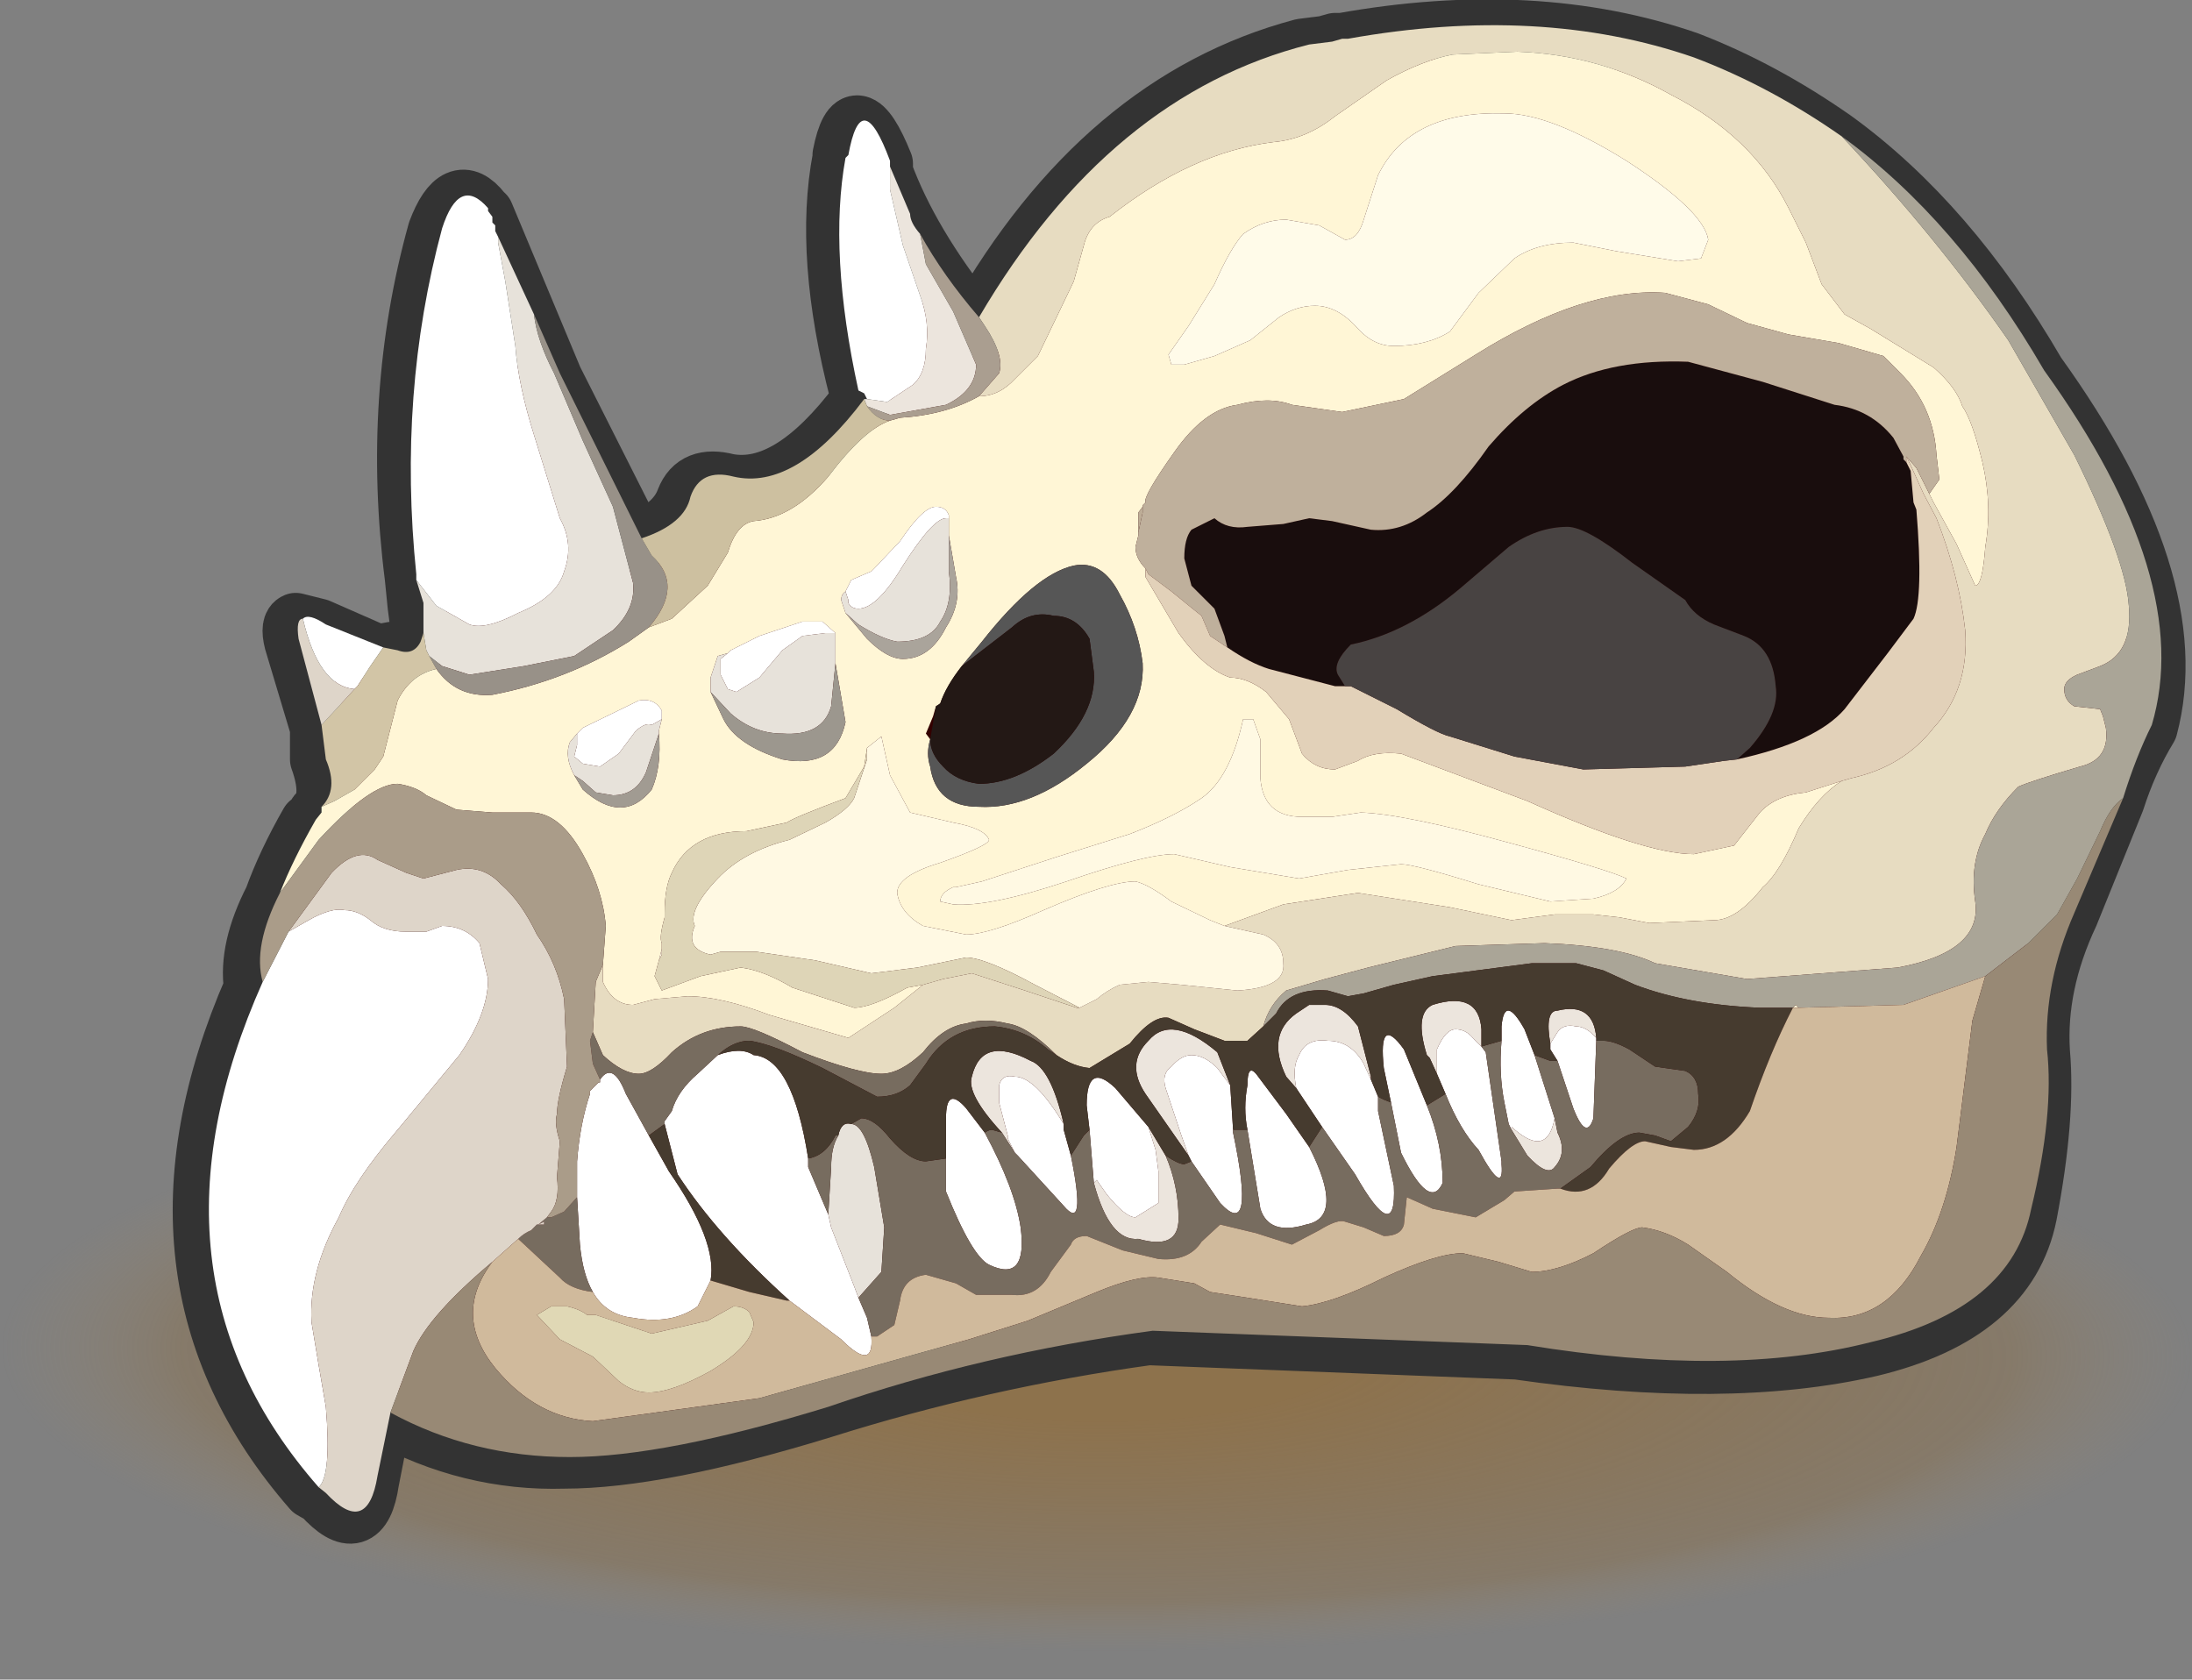 <?xml version="1.0" encoding="UTF-8" standalone="no"?>
<svg xmlns:xlink="http://www.w3.org/1999/xlink" height="58.5px" width="76.35px" xmlns="http://www.w3.org/2000/svg">
  <rect width="100%" height="100%" fill="#808080" stroke="none"/>
  <g transform="matrix(1.0, 0.0, 0.0, 1.0, -555.3, -429.3)">
    <path d="M620.45 484.45 Q609.25 487.8 593.5 487.8 577.65 487.8 566.45 484.45 555.3 481.1 555.3 476.4 555.3 471.7 566.45 468.35 577.65 465.05 593.5 465.05 609.25 465.05 620.45 468.35 631.65 471.7 631.65 476.4 631.65 481.1 620.45 484.45" fill="url(#gradient0)" fill-rule="evenodd" stroke="none"/>
    <path d="M619.2 434.15 Q623.2 437.05 626.25 442.3 631.5 449.6 630.15 454.65 629.45 455.8 629.0 457.2 L627.4 461.15 Q626.25 463.6 626.4 465.95 626.6 468.2 625.95 471.6 625.25 475.1 620.45 476.25 615.45 477.4 608.15 476.35 L595.3 475.85 Q589.5 476.65 583.95 478.4 578.25 480.15 574.95 480.15 571.65 480.25 568.65 478.6 L568.2 480.9 Q567.9 482.95 566.5 481.4 L566.15 481.2 Q559.7 473.8 564.1 463.7 563.9 462.35 564.8 460.6 565.25 459.35 566.05 457.95 L566.3 457.75 Q566.3 457.6 566.4 457.6 566.85 457.0 566.4 455.75 L566.4 454.65 565.5 451.65 Q565.35 451.05 565.6 450.95 L566.4 451.15 568.45 452.05 569.0 451.95 Q569.7 452.3 569.95 451.55 L569.8 450.4 569.7 449.4 Q568.9 443.1 570.5 437.35 571.2 435.5 572.1 436.65 L572.1 436.75 572.2 436.75 574.6 442.5 577.45 448.15 Q578.8 447.65 579.15 446.7 579.5 445.8 580.65 446.1 582.8 446.5 585.2 443.3 L585.3 443.2 585.2 443.1 585.2 443.0 Q583.95 438.2 584.6 434.8 L584.6 434.7 Q585.05 432.4 586.1 435.0 L586.1 435.1 586.1 435.3 Q587.0 437.75 589.15 440.45 L589.4 440.75 589.3 440.55 Q593.7 432.8 600.65 430.95 L601.45 430.85 601.8 430.75 602.05 430.75 Q608.75 429.55 614.1 431.4 616.7 432.4 619.2 434.15 M587.55 455.05 L587.45 455.05 587.45 455.25 587.55 455.05 M584.6 450.3 L584.5 450.05 584.5 450.3 584.6 450.3" fill="#330000" fill-rule="evenodd" stroke="none"/>
    <path d="M619.2 434.15 Q623.2 437.05 626.25 442.3 631.5 449.6 630.15 454.65 629.45 455.8 629.0 457.2 L627.4 461.15 Q626.25 463.6 626.4 465.95 626.6 468.2 625.95 471.6 625.25 475.1 620.45 476.25 615.45 477.4 608.15 476.35 L595.3 475.85 Q589.5 476.65 583.95 478.4 578.25 480.15 574.95 480.15 571.65 480.25 568.65 478.6 L568.2 480.9 Q567.9 482.95 566.5 481.4 L566.15 481.2 Q559.7 473.8 564.1 463.7 563.9 462.35 564.8 460.6 565.25 459.35 566.05 457.95 L566.3 457.75 Q566.3 457.6 566.4 457.6 566.85 457.0 566.4 455.75 L566.4 454.65 565.5 451.65 Q565.35 451.05 565.6 450.95 L566.4 451.15 568.45 452.05 569.0 451.95 Q569.7 452.3 569.95 451.55 L569.8 450.4 569.7 449.4 Q568.9 443.1 570.5 437.35 571.2 435.5 572.1 436.65 L572.1 436.75 572.2 436.75 574.6 442.5 577.45 448.15 Q578.8 447.65 579.15 446.7 579.5 445.8 580.65 446.1 582.8 446.5 585.2 443.3 L585.3 443.2 585.2 443.1 585.2 443.0 Q583.95 438.2 584.6 434.8 L584.6 434.7 Q585.05 432.4 586.1 435.0 L586.1 435.1 586.1 435.3 Q587.0 437.75 589.15 440.45 L589.4 440.75 589.3 440.55 Q593.7 432.8 600.65 430.95 L601.45 430.85 601.8 430.75 602.05 430.75 Q608.75 429.55 614.1 431.4 616.7 432.4 619.2 434.15 Z" fill="none" stroke="#333333" stroke-linecap="round" stroke-linejoin="round" stroke-width="2.0"/>
    <path d="M589.4 443.1 Q590.1 443.1 590.65 442.5 L591.45 441.7 592.1 440.35 592.7 439.1 593.05 437.85 Q593.25 437.05 593.95 436.85 596.8 434.6 599.65 434.25 600.8 434.15 601.8 433.35 L603.6 432.1 Q604.85 431.4 605.9 431.2 L608.15 431.1 Q611.0 431.2 613.5 432.6 616.35 434.05 617.6 436.55 L618.2 437.75 618.75 439.2 619.55 440.25 620.45 440.75 622.65 442.1 Q623.45 442.8 623.65 443.45 624.0 443.95 624.35 445.4 624.7 446.9 624.45 448.35 624.35 449.7 624.1 449.7 L623.45 448.25 622.65 446.8 622.5 446.5 622.85 446.0 622.75 445.15 Q622.65 443.45 621.5 442.3 L620.9 441.7 619.35 441.25 617.6 440.95 616.15 440.55 614.8 439.9 613.3 439.5 Q610.45 439.3 606.7 441.65 L604.2 443.2 602.05 443.65 600.3 443.4 Q599.5 443.1 598.4 443.4 597.25 443.55 596.2 445.05 595.1 446.6 595.2 446.8 L595.1 446.9 595.1 446.95 594.95 447.15 594.95 447.85 594.95 447.95 594.85 448.35 Q594.85 448.75 595.2 449.1 L595.2 449.4 596.35 451.35 Q597.25 452.6 598.15 452.9 598.75 452.9 599.4 453.4 L600.2 454.35 600.65 455.55 Q601.1 456.1 601.8 456.1 L602.6 455.8 Q603.15 455.45 604.1 455.55 L608.5 457.2 Q612.6 459.05 614.3 459.05 L615.7 458.75 616.6 457.6 Q617.15 457.0 618.2 456.9 L619.45 456.5 Q618.65 457.0 617.95 458.15 617.3 459.7 616.7 460.2 615.8 461.35 615.0 461.35 L612.75 461.45 611.7 461.25 610.8 461.15 609.45 461.15 607.95 461.35 605.8 460.9 602.6 460.4 600.0 460.8 597.95 461.55 597.45 461.35 596.1 460.7 Q595.3 460.1 594.85 460.0 593.95 460.0 591.65 461.0 589.75 461.85 588.95 461.85 L587.45 461.55 Q586.65 461.1 586.55 460.4 586.55 459.8 588.05 459.35 589.75 458.75 589.75 458.55 589.6 458.15 588.5 457.95 L587.0 457.6 586.3 456.3 586.0 454.95 585.5 455.35 585.4 456.0 584.75 457.1 Q583.0 457.75 582.7 457.95 L581.3 458.25 Q579.35 458.25 578.7 459.7 578.45 460.2 578.45 461.1 L578.45 461.25 Q578.25 461.95 578.35 462.15 L578.35 462.35 578.25 462.75 578.1 463.3 578.35 463.8 579.7 463.3 581.1 463.0 Q581.9 463.1 582.9 463.7 L585.05 464.4 Q585.65 464.4 586.9 463.7 L587.45 463.6 586.45 464.4 584.85 465.45 582.1 464.65 Q580.4 464.0 579.25 464.0 L578.1 464.1 577.35 464.3 Q576.65 464.3 576.3 463.5 L576.3 462.9 576.4 461.55 Q576.3 460.3 575.6 459.05 574.8 457.6 573.8 457.6 L572.45 457.6 571.2 457.5 570.15 457.0 Q569.8 456.7 569.15 456.6 568.2 456.6 566.4 458.55 L565.05 460.4 Q565.5 459.25 566.3 457.85 L566.5 457.6 566.5 457.4 566.95 457.2 567.65 456.8 568.35 456.1 568.65 455.65 569.15 453.7 Q569.6 452.8 570.5 452.6 571.2 453.6 572.45 453.5 575.05 453.0 577.2 451.65 L577.9 451.15 578.7 450.85 579.95 449.7 580.65 448.55 Q580.95 447.55 581.55 447.45 582.9 447.35 584.15 445.9 585.4 444.25 586.3 443.95 L586.65 443.85 Q588.25 443.75 589.4 443.1 M613.75 438.4 L614.55 438.3 614.8 437.65 Q614.65 436.65 611.95 434.9 609.3 433.25 607.7 433.25 604.4 433.15 603.3 435.4 L602.8 436.95 Q602.6 437.65 602.15 437.65 L601.25 437.15 600.1 436.95 Q599.3 436.95 598.6 437.45 598.15 437.95 597.6 439.2 L596.7 440.65 596.0 441.65 596.1 442.0 596.55 442.0 597.6 441.7 598.85 441.15 599.85 440.35 Q600.45 439.95 601.1 439.95 601.9 439.95 602.6 440.75 603.15 441.35 603.85 441.35 605.0 441.35 605.8 440.85 L606.8 439.5 608.05 438.3 Q608.85 437.75 610.1 437.75 L611.6 438.05 613.75 438.4 M617.75 464.4 L617.85 464.3 617.95 464.4 617.75 464.4 M598.95 454.35 L598.6 454.35 Q598.15 456.4 597.15 457.1 596.2 457.75 594.65 458.35 L592.1 459.15 589.5 460.0 589.05 460.1 588.6 460.2 588.5 460.2 Q588.05 460.4 588.05 460.7 L588.5 460.8 Q589.75 460.9 592.45 460.0 595.2 459.05 596.2 459.05 L598.15 459.5 600.55 459.9 602.25 459.6 604.1 459.4 Q604.55 459.4 606.8 460.1 L609.3 460.7 610.8 460.6 Q611.7 460.4 611.95 459.9 611.35 459.6 607.85 458.65 604.2 457.65 602.7 457.6 L601.7 457.75 600.65 457.75 Q599.3 457.75 599.2 456.4 L599.2 455.05 598.95 454.35 M587.7 455.05 Q587.55 455.55 587.7 456.0 587.9 457.4 589.4 457.4 591.2 457.5 593.15 455.9 595.2 454.25 595.1 452.4 594.95 451.15 594.3 450.0 593.7 448.8 592.7 449.0 591.35 449.3 589.5 451.65 L588.8 452.5 Q588.25 453.2 588.05 453.8 L587.9 453.9 587.8 454.25 587.55 454.85 587.7 455.05 M588.35 447.35 L588.35 447.25 Q588.25 446.95 587.9 446.95 587.45 446.95 586.65 448.15 L585.75 449.1 585.65 449.2 584.95 449.5 584.75 449.9 Q584.6 450.0 584.6 450.2 L584.75 450.65 585.5 451.55 Q586.2 452.25 586.75 452.25 587.7 452.25 588.25 451.15 588.8 450.3 588.6 449.4 L588.35 447.95 588.35 447.75 588.35 447.35 M584.4 451.35 L583.95 450.95 583.25 450.95 581.75 451.45 580.75 451.95 580.65 452.05 580.3 452.15 580.05 452.9 580.05 453.4 580.5 454.35 Q580.95 455.25 582.55 455.75 584.4 456.1 584.75 454.45 L584.4 452.4 584.4 452.25 584.4 452.15 584.4 451.75 584.4 451.35 M578.35 454.35 L578.35 454.05 Q578.1 453.6 577.55 453.7 L575.6 454.65 575.4 454.85 575.15 455.15 Q574.95 455.65 575.3 456.3 L575.6 456.8 Q577.0 458.05 578.0 456.8 578.35 456.0 578.25 454.85 L578.25 454.75 578.35 454.35" fill="#fff6d6" fill-rule="evenodd" stroke="none"/>
    <path d="M622.5 446.5 L622.65 446.8 623.45 448.25 624.1 449.7 Q624.35 449.7 624.45 448.35 624.7 446.9 624.35 445.4 624.0 443.95 623.65 443.45 623.45 442.8 622.65 442.1 L620.45 440.75 619.55 440.25 618.75 439.2 618.2 437.75 617.6 436.55 Q616.35 434.05 613.5 432.6 611.0 431.2 608.15 431.1 L605.9 431.2 Q604.85 431.4 603.6 432.1 L601.8 433.35 Q600.8 434.15 599.65 434.25 596.8 434.6 593.95 436.85 593.25 437.05 593.05 437.85 L592.7 439.1 592.1 440.35 591.45 441.7 590.65 442.5 Q590.1 443.1 589.4 443.1 L590.1 442.3 Q590.3 441.7 589.6 440.65 L589.4 440.35 Q593.95 432.6 600.9 430.85 L601.7 430.75 602.05 430.65 602.25 430.65 Q608.95 429.45 614.3 431.3 616.95 432.3 619.45 434.05 622.75 437.55 625.25 441.15 L627.55 445.15 Q629.35 448.8 629.45 450.4 629.6 452.05 628.45 452.5 L627.65 452.8 Q627.2 453.0 627.2 453.3 627.2 453.7 627.55 453.9 L628.45 454.0 628.55 454.25 628.65 454.65 Q628.8 455.75 627.75 456.0 626.05 456.5 625.6 456.7 624.8 457.5 624.45 458.35 623.9 459.35 624.1 460.7 624.35 462.45 621.4 463.0 L616.15 463.4 612.95 462.85 Q611.7 462.25 609.1 462.15 L606.0 462.25 602.95 463.0 601.45 463.4 600.1 463.8 Q599.5 464.3 599.3 465.05 L598.75 465.55 597.95 465.55 596.9 465.15 596.0 464.75 Q595.45 464.65 594.65 465.65 L593.25 466.5 Q592.7 466.45 592.1 466.05 591.1 465.05 590.4 464.95 589.6 464.75 588.95 464.95 588.15 465.05 587.45 465.95 586.65 466.7 586.0 466.7 585.2 466.7 583.25 465.95 581.55 465.05 581.1 465.05 579.7 465.05 578.7 465.95 578.0 466.7 577.55 466.7 577.0 466.7 576.3 466.05 L575.95 465.25 576.05 463.5 576.3 462.9 576.3 463.5 Q576.65 464.3 577.35 464.3 L578.1 464.1 579.25 464.0 Q580.4 464.0 582.1 464.65 L584.85 465.45 586.45 464.4 587.45 463.6 588.15 463.4 589.15 463.2 591.0 463.8 592.8 464.4 592.9 464.4 593.5 464.1 Q593.85 463.8 594.3 463.6 L595.3 463.5 596.45 463.6 598.4 463.8 Q600.1 463.7 600.0 462.85 600.0 462.15 599.3 461.85 L597.95 461.55 600.0 460.8 602.6 460.4 605.8 460.9 607.95 461.35 609.45 461.15 610.8 461.15 611.7 461.25 612.75 461.45 615.0 461.35 Q615.8 461.35 616.7 460.2 617.3 459.7 617.95 458.15 618.65 457.0 619.45 456.5 L619.8 456.4 Q621.6 456.0 622.65 454.65 623.9 453.3 623.75 451.25 623.55 449.4 622.75 447.35 L622.3 446.5 621.85 445.5 621.7 445.2 622.05 445.6 622.5 446.5" fill="#e7dcc1" fill-rule="evenodd" stroke="none"/>
    <path d="M613.75 438.4 L611.6 438.05 610.1 437.75 Q608.85 437.75 608.05 438.3 L606.8 439.5 605.8 440.85 Q605.0 441.35 603.85 441.35 603.15 441.35 602.6 440.75 601.9 439.95 601.1 439.95 600.45 439.95 599.85 440.35 L598.85 441.15 597.6 441.7 596.55 442.0 596.1 442.0 596.0 441.65 596.7 440.65 597.6 439.2 Q598.15 437.95 598.6 437.45 599.3 436.95 600.1 436.95 L601.25 437.15 602.15 437.65 Q602.6 437.65 602.8 436.95 L603.3 435.4 Q604.4 433.15 607.7 433.25 609.3 433.25 611.95 434.9 614.65 436.65 614.8 437.65 L614.55 438.3 613.75 438.4" fill="#fffbe9" fill-rule="evenodd" stroke="none"/>
    <path d="M598.05 451.85 L597.95 451.45 597.6 450.5 596.8 449.7 596.55 448.75 Q596.55 448.05 596.8 447.75 L597.6 447.35 Q598.05 447.75 598.75 447.65 L600.0 447.55 600.9 447.35 601.7 447.45 603.05 447.75 Q604.1 447.85 605.0 447.15 606.0 446.5 607.15 444.85 608.4 443.4 609.75 442.7 611.5 441.8 614.1 441.9 L616.7 442.6 619.2 443.4 Q620.45 443.55 621.25 444.55 L621.6 445.2 621.6 445.3 621.7 445.4 621.85 445.7 621.95 446.8 622.05 447.05 Q622.3 450.1 621.95 450.85 L621.05 452.05 619.55 454.0 Q618.55 455.15 615.8 455.75 L616.25 455.35 Q617.3 454.15 617.15 453.2 617.05 451.85 616.05 451.45 L615.0 451.05 Q614.3 450.75 614.0 450.2 L612.15 448.9 Q610.55 447.65 609.9 447.65 608.85 447.65 607.85 448.35 L606.15 449.8 Q604.3 451.35 602.35 451.75 601.7 452.4 601.9 452.8 L602.15 453.2 601.8 453.2 599.5 452.6 Q598.85 452.4 598.05 451.85" fill="#190d0d" fill-rule="evenodd" stroke="none"/>
    <path d="M595.2 449.1 Q594.85 448.75 594.85 448.35 L594.95 447.95 594.95 447.85 595.1 447.15 595.1 446.95 595.1 446.9 595.2 446.8 Q595.1 446.6 596.2 445.05 597.25 443.55 598.4 443.4 599.5 443.1 600.3 443.4 L602.05 443.65 604.2 443.2 606.7 441.65 Q610.45 439.3 613.3 439.5 L614.8 439.9 616.15 440.55 617.6 440.95 619.35 441.25 620.9 441.7 621.5 442.3 Q622.65 443.45 622.75 445.15 L622.85 446.0 622.5 446.5 622.05 445.6 621.7 445.2 621.7 445.4 621.6 445.3 621.6 445.2 621.25 444.55 Q620.45 443.55 619.2 443.4 L616.7 442.6 614.1 441.9 Q611.5 441.8 609.75 442.7 608.4 443.4 607.15 444.85 606.0 446.5 605.0 447.15 604.1 447.85 603.05 447.75 L601.7 447.45 600.9 447.35 600.0 447.55 598.75 447.65 Q598.05 447.75 597.6 447.35 L596.8 447.75 Q596.55 448.05 596.55 448.75 L596.8 449.7 597.6 450.5 597.95 451.45 598.05 451.85 597.45 451.45 597.15 450.75 596.9 450.55 596.1 449.9 595.3 449.3 595.2 449.1" fill="#bfb09c" fill-rule="evenodd" stroke="none"/>
    <path d="M619.45 456.5 L618.2 456.9 Q617.15 457.0 616.6 457.6 L615.7 458.75 614.3 459.05 Q612.6 459.05 608.5 457.2 L604.1 455.55 Q603.15 455.45 602.6 455.8 L601.8 456.1 Q601.1 456.1 600.65 455.55 L600.2 454.35 599.4 453.4 Q598.75 452.9 598.15 452.9 597.25 452.6 596.35 451.35 L595.2 449.4 595.2 449.1 595.3 449.3 596.1 449.9 596.9 450.55 597.15 450.75 597.45 451.45 598.05 451.85 Q598.85 452.4 599.5 452.6 L601.8 453.2 602.15 453.2 602.35 453.2 603.95 454.0 Q605.35 454.85 605.8 454.95 L608.05 455.65 610.45 456.1 614.0 456.0 615.35 455.8 615.8 455.75 Q618.55 455.15 619.55 454.0 L621.05 452.05 621.95 450.85 Q622.3 450.1 622.05 447.05 L621.95 446.8 621.85 445.7 621.7 445.4 621.7 445.2 621.85 445.5 622.3 446.5 622.75 447.35 Q623.55 449.4 623.75 451.25 623.9 453.3 622.65 454.65 621.6 456.0 619.8 456.4 L619.45 456.5" fill="#e2d1b9" fill-rule="evenodd" stroke="none"/>
    <path d="M599.3 465.05 Q599.5 464.3 600.1 463.8 L601.45 463.4 602.95 463.0 606.0 462.25 609.1 462.15 Q611.7 462.25 612.95 462.85 L616.15 463.4 621.4 463.0 Q624.35 462.45 624.1 460.7 623.9 459.35 624.45 458.35 624.8 457.5 625.6 456.7 626.05 456.5 627.75 456.0 628.8 455.75 628.65 454.65 L628.55 454.25 628.45 454.0 627.55 453.9 Q627.2 453.7 627.2 453.3 627.2 453.0 627.65 452.8 L628.45 452.5 Q629.6 452.05 629.45 450.4 629.35 448.8 627.55 445.15 L625.25 441.15 Q622.75 437.55 619.45 434.05 623.45 436.95 626.5 442.2 631.75 449.5 630.25 454.55 629.7 455.65 629.25 457.1 628.8 457.4 628.45 458.25 L627.65 459.9 626.95 461.15 625.95 462.15 624.45 463.3 621.6 464.3 617.95 464.4 617.85 464.3 617.75 464.4 617.6 464.4 616.6 464.4 Q614.1 464.3 612.25 463.6 L611.15 463.1 610.2 462.85 608.65 462.85 605.2 463.3 603.85 463.6 603.15 463.8 602.8 463.9 602.25 464.0 601.55 463.8 Q600.2 463.7 599.75 464.6 L599.3 465.05" fill="#aaa597" fill-rule="evenodd" stroke="none"/>
    <path d="M569.8 449.5 L569.8 449.3 Q569.15 443.0 570.7 437.25 571.3 435.4 572.3 436.55 L572.3 436.65 572.45 436.85 572.45 437.05 572.55 437.15 572.55 437.35 572.65 437.55 572.65 437.75 572.9 439.1 573.25 441.35 Q573.35 442.7 573.9 444.45 L574.8 447.35 Q575.3 448.25 574.95 449.2 574.7 450.1 573.35 450.65 572.2 451.25 571.65 451.05 L570.5 450.4 569.8 449.5 M585.5 443.2 L585.4 443.0 585.2 442.9 Q584.15 438.1 584.75 434.8 L584.85 434.7 Q585.3 432.2 586.3 434.9 L586.3 435.1 586.3 435.9 586.75 437.85 587.35 439.6 Q587.7 440.55 587.55 441.45 587.55 442.3 587.1 442.7 L586.2 443.3 585.5 443.2 M584.75 449.9 L584.95 449.5 585.65 449.2 585.75 449.1 586.65 448.15 Q587.45 446.95 587.9 446.95 588.25 446.95 588.35 447.25 L588.35 447.35 588.25 447.35 Q587.8 447.35 586.75 449.0 585.85 450.5 585.2 450.5 584.95 450.5 584.85 450.3 L584.85 450.2 584.75 449.9 M590.65 469.45 L590.4 468.95 590.4 468.85 590.1 467.7 590.1 467.1 Q590.2 466.7 590.65 466.8 591.35 466.8 592.35 468.45 L592.35 468.65 592.6 469.55 Q593.15 472.25 592.35 471.3 L590.75 469.55 590.65 469.45 M588.25 469.65 L588.25 468.25 Q588.25 467.1 588.95 467.9 L589.6 468.75 Q590.65 470.7 590.85 472.05 591.1 474.0 589.75 473.35 589.15 473.05 588.25 470.8 L588.25 469.65 M596.7 469.55 L596.45 468.85 595.9 467.2 Q595.75 466.7 596.1 466.45 596.45 466.05 596.8 466.05 597.25 466.05 597.7 466.5 L598.15 467.1 598.25 468.65 598.25 468.75 Q599.05 472.55 597.8 471.2 L596.8 469.75 596.7 469.55 M593.25 468.65 L593.15 467.8 Q593.15 466.25 594.15 467.2 L595.3 468.55 595.55 469.35 595.65 470.1 595.65 471.2 594.85 471.7 Q594.5 471.7 593.85 470.9 L593.5 470.4 593.4 470.5 593.25 468.65 M600.45 467.2 Q600.3 466.45 600.55 466.05 600.8 465.45 601.55 465.55 602.35 465.55 602.8 466.35 L603.05 466.9 603.3 467.5 603.3 468.0 603.85 470.6 Q603.95 472.75 602.5 470.2 L601.35 468.55 600.45 467.2 M603.75 467.7 L603.5 466.5 Q603.3 464.6 604.2 465.85 L605.0 467.8 Q605.55 469.15 605.55 470.5 605.1 471.5 604.1 469.45 L603.75 467.7 M605.65 467.4 L605.35 466.7 605.35 465.85 Q605.65 465.15 606.0 465.15 606.35 465.15 606.6 465.45 L606.9 465.75 607.05 465.95 607.6 469.75 607.6 469.85 Q607.7 471.0 606.8 469.35 606.15 468.65 605.65 467.4 M607.6 465.55 L607.6 465.05 Q607.7 463.9 608.4 465.15 L608.75 466.05 609.45 468.25 Q609.3 469.05 608.85 469.05 608.5 469.05 607.95 468.55 L607.95 468.65 607.85 468.45 607.7 467.7 Q607.5 466.7 607.6 465.55 M609.55 466.25 L609.3 465.85 609.3 465.65 609.55 465.25 Q609.75 464.95 610.2 465.05 610.55 465.05 610.9 465.45 L610.9 465.55 610.8 468.25 Q610.55 469.05 610.1 467.9 L609.55 466.25 M598.75 468.65 Q598.6 467.9 598.75 467.1 598.75 466.35 599.05 466.7 L600.1 468.1 600.9 469.25 Q602.15 471.7 600.8 471.95 599.5 472.35 599.2 471.4 L598.75 468.65 M584.4 451.35 L584.05 451.35 583.25 451.45 582.55 451.95 581.75 452.9 580.95 453.4 580.65 453.3 580.4 452.8 580.4 452.25 580.65 452.05 580.75 451.95 581.75 451.45 583.25 450.95 583.95 450.95 584.4 451.35 M575.4 454.85 L575.6 454.65 577.55 453.7 Q578.1 453.6 578.35 454.05 L578.35 454.35 578.0 454.55 Q577.8 454.45 577.45 454.75 L576.85 455.55 576.2 456.0 575.6 455.9 575.3 455.65 575.4 455.25 575.4 454.85 M568.65 451.85 L568.2 452.5 567.75 453.2 567.65 453.3 Q566.4 453.2 565.85 450.85 566.05 450.65 566.65 451.05 L568.65 451.85 M575.4 471.0 L575.4 470.8 575.4 469.75 Q575.5 468.45 575.85 467.4 L575.85 467.3 576.05 467.1 576.1 467.05 576.15 467.0 576.2 467.0 576.2 466.9 Q576.65 466.25 577.1 467.4 L577.9 468.85 578.6 470.1 Q580.3 472.55 580.05 473.9 L579.6 474.8 Q578.7 475.45 577.35 475.2 576.4 475.1 575.95 474.3 575.6 473.7 575.5 472.65 L575.4 471.0 M565.35 461.75 L566.05 461.35 Q566.85 460.9 567.3 461.0 567.75 461.0 568.2 461.35 568.65 461.75 569.45 461.75 L570.15 461.75 570.7 461.55 Q571.5 461.55 572.0 462.15 L572.3 463.4 Q572.3 464.6 571.3 466.05 L569.15 468.65 Q567.65 470.4 567.1 471.7 566.05 473.6 566.15 475.35 L566.4 476.85 566.65 478.3 Q566.85 480.7 566.4 481.1 559.9 473.7 564.45 463.5 L565.35 461.75 M578.45 468.45 L578.45 468.35 578.7 468.0 Q578.9 467.3 579.6 466.7 L580.3 466.05 Q581.1 465.75 581.55 466.05 582.9 466.15 583.45 469.65 L583.45 469.95 584.15 471.6 584.25 472.05 585.05 474.1 585.2 474.5 585.5 475.2 585.65 475.85 Q585.75 477.1 584.6 475.95 L582.8 474.6 Q580.3 472.35 578.9 470.2 L578.45 468.45" fill="#ffffff" fill-rule="evenodd" stroke="none"/>
    <path d="M572.65 437.55 L573.9 440.25 Q574.0 441.15 574.6 442.3 L575.6 444.65 576.65 446.95 577.35 449.6 Q577.45 450.5 576.65 451.25 L575.3 452.15 573.55 452.5 571.65 452.8 570.7 452.5 570.25 452.15 570.15 451.95 570.05 451.35 570.05 450.3 569.8 449.5 570.5 450.4 571.65 451.05 Q572.2 451.25 573.35 450.65 574.7 450.1 574.95 449.2 575.3 448.25 574.8 447.35 L573.9 444.45 Q573.35 442.7 573.25 441.35 L572.9 439.1 572.65 437.75 572.65 437.55 M584.75 449.9 L584.85 450.2 584.85 450.3 Q584.95 450.5 585.2 450.5 585.85 450.5 586.75 449.0 587.8 447.35 588.25 447.35 L588.35 447.35 588.35 447.75 588.35 448.65 588.35 449.2 Q588.5 450.3 588.05 450.95 587.7 451.65 586.55 451.65 586.0 451.55 585.2 451.05 L584.75 450.65 584.6 450.2 Q584.6 450.0 584.75 449.9 M580.65 452.05 L580.4 452.25 580.4 452.8 580.65 453.3 580.95 453.4 581.75 452.9 582.55 451.95 583.25 451.45 584.05 451.35 584.4 451.35 584.4 451.75 584.4 452.15 584.4 452.25 584.4 452.4 584.25 453.9 Q583.95 454.95 582.55 454.85 581.55 454.85 580.75 454.15 L580.05 453.4 580.05 452.9 580.3 452.15 580.65 452.05 M575.4 454.85 L575.4 455.25 575.3 455.65 575.6 455.9 576.2 456.0 576.85 455.55 577.45 454.75 Q577.8 454.45 578.0 454.55 L578.35 454.35 578.25 454.75 578.25 454.85 577.8 456.2 Q577.45 457.0 576.65 457.0 L576.05 456.9 575.6 456.5 575.3 456.3 Q574.95 455.65 575.15 455.15 L575.4 454.85 M584.5 468.85 Q584.6 468.35 584.95 468.45 585.4 468.45 585.75 469.95 L586.1 472.05 586.0 473.6 585.2 474.5 585.05 474.1 584.25 472.05 584.15 471.6 584.25 469.95 Q584.25 469.25 584.5 468.85" fill="#e7e2da" fill-rule="evenodd" stroke="none"/>
    <path d="M577.9 451.15 L577.2 451.65 Q575.05 453.0 572.45 453.5 571.2 453.6 570.5 452.6 L570.25 452.15 570.7 452.5 571.65 452.8 573.55 452.5 575.3 452.15 576.65 451.25 Q577.45 450.5 577.35 449.6 L576.65 446.95 575.6 444.65 574.6 442.3 Q574.0 441.15 573.9 440.25 L574.8 442.3 577.65 448.05 578.0 448.65 Q579.15 449.7 577.9 451.15" fill="#989188" fill-rule="evenodd" stroke="none"/>
    <path d="M585.4 443.2 L585.5 443.2 586.2 443.3 587.1 442.7 Q587.55 442.3 587.55 441.45 587.7 440.55 587.35 439.6 L586.75 437.85 586.3 435.9 586.3 435.1 587.0 436.75 Q587.0 437.05 587.35 437.45 L587.55 438.5 588.5 440.15 589.3 442.0 Q589.3 442.9 588.25 443.4 L586.3 443.75 585.5 443.45 585.4 443.2 M592.35 468.45 Q591.35 466.8 590.65 466.8 590.2 466.7 590.1 467.1 L590.1 467.7 590.4 468.85 590.4 468.95 590.65 469.45 590.2 468.75 Q588.95 467.4 589.15 466.8 589.5 465.35 591.2 466.25 591.9 466.5 592.35 468.45 M598.15 467.1 L597.7 466.5 Q597.25 466.05 596.8 466.05 596.45 466.05 596.1 466.45 595.75 466.7 595.9 467.2 L596.45 468.85 596.7 469.55 595.2 467.4 Q594.5 466.35 595.3 465.55 596.1 464.6 597.7 465.95 L598.15 467.1 M595.3 468.55 L595.9 469.55 Q596.35 470.6 596.35 471.75 596.35 472.85 594.95 472.45 593.95 472.55 593.4 470.5 L593.5 470.4 593.85 470.9 Q594.5 471.7 594.85 471.7 L595.65 471.2 595.65 470.1 595.55 469.35 595.3 468.55 M600.45 467.2 L600.1 466.8 Q599.4 465.35 600.45 464.6 L600.9 464.3 601.45 464.3 Q602.05 464.3 602.6 465.05 L603.05 466.8 603.05 466.9 602.8 466.35 Q602.35 465.55 601.55 465.55 600.8 465.45 600.55 466.05 600.3 466.45 600.45 467.2 M605.35 466.7 L605.1 466.15 605.0 466.05 Q604.55 464.6 605.2 464.3 606.8 463.8 606.9 465.15 L606.9 465.75 606.6 465.45 Q606.35 465.15 606.0 465.15 605.65 465.15 605.35 465.85 L605.35 466.7 M609.3 465.65 Q609.1 464.5 609.55 464.5 610.8 464.2 610.9 465.45 610.55 465.05 610.2 465.05 609.75 464.95 609.55 465.25 L609.3 465.65 M607.95 468.65 L607.95 468.55 Q608.5 469.05 608.85 469.05 609.3 469.05 609.45 468.25 L609.55 468.75 Q609.9 469.45 609.45 469.95 609.2 470.3 608.5 469.55 L607.95 468.65" fill="#ece5dd" fill-rule="evenodd" stroke="none"/>
    <path d="M589.4 443.1 Q588.25 443.75 586.65 443.85 L586.3 443.95 Q585.85 443.95 585.5 443.45 L586.3 443.75 588.25 443.4 Q589.3 442.9 589.3 442.0 L588.5 440.15 587.55 438.5 587.35 437.45 Q588.15 438.9 589.4 440.35 L589.6 440.65 Q590.3 441.7 590.1 442.3 L589.4 443.1" fill="#aa9e90" fill-rule="evenodd" stroke="none"/>
    <path d="M586.3 443.95 Q585.4 444.25 584.15 445.9 582.9 447.35 581.55 447.45 580.95 447.55 580.65 448.55 L579.95 449.7 578.7 450.85 577.9 451.15 Q579.15 449.7 578.0 448.65 L577.65 448.05 Q579.15 447.55 579.35 446.6 579.7 445.6 580.85 445.9 583.0 446.4 585.4 443.2 L585.5 443.45 Q585.85 443.95 586.3 443.95" fill="#cdc0a0" fill-rule="evenodd" stroke="none"/>
    <path d="M602.15 453.2 L601.9 452.8 Q601.7 452.4 602.35 451.75 604.3 451.35 606.15 449.8 L607.85 448.35 Q608.85 447.65 609.9 447.65 610.55 447.65 612.15 448.9 L614.0 450.2 Q614.3 450.75 615.0 451.05 L616.05 451.45 Q617.05 451.85 617.15 453.2 617.3 454.15 616.25 455.35 L615.8 455.75 615.35 455.8 614.0 456.0 610.45 456.1 608.05 455.65 605.8 454.95 Q605.35 454.85 603.95 454.0 L602.35 453.2 602.15 453.2" fill="#484342" fill-rule="evenodd" stroke="none"/>
    <path d="M578.25 462.75 L578.35 462.35 578.35 462.55 578.25 462.75 M585.5 455.35 L586.0 454.95 586.3 456.3 587.0 457.6 588.5 457.95 Q589.6 458.15 589.75 458.55 589.75 458.75 588.05 459.35 586.55 459.8 586.55 460.4 586.65 461.1 587.45 461.55 L588.95 461.85 Q589.75 461.85 591.65 461.0 593.95 460.0 594.85 460.0 595.3 460.1 596.1 460.7 L597.45 461.35 597.95 461.55 599.3 461.85 Q600.0 462.15 600.0 462.85 600.1 463.7 598.4 463.8 L596.45 463.6 595.3 463.5 594.3 463.6 Q593.85 463.8 593.5 464.1 L592.9 464.4 591.35 463.6 Q589.6 462.65 588.95 462.65 L587.25 463.0 585.65 463.2 583.7 462.75 581.65 462.45 580.4 462.45 580.05 462.55 Q579.15 462.35 579.5 461.55 579.25 461.0 580.3 459.9 581.2 458.95 582.8 458.55 L584.05 457.95 Q584.85 457.5 585.05 457.1 L585.5 455.75 585.5 455.35 M598.95 454.35 L599.2 455.05 599.2 456.4 Q599.3 457.75 600.65 457.75 L601.7 457.75 602.7 457.6 Q604.2 457.65 607.85 458.65 611.35 459.6 611.95 459.9 611.7 460.4 610.8 460.6 L609.3 460.7 606.8 460.1 Q604.55 459.4 604.1 459.4 L602.25 459.6 600.55 459.9 598.15 459.5 596.2 459.05 Q595.2 459.05 592.45 460.0 589.75 460.9 588.5 460.8 L588.05 460.7 Q588.05 460.4 588.5 460.2 L588.6 460.2 589.05 460.1 589.5 460.0 592.1 459.15 594.65 458.35 Q596.2 457.75 597.15 457.1 598.15 456.4 598.6 454.35 L598.95 454.35" fill="#fff9e3" fill-rule="evenodd" stroke="none"/>
    <path d="M594.95 447.85 L594.95 447.15 595.1 446.95 595.1 447.15 594.95 447.85" fill="#bdad97" fill-rule="evenodd" stroke="none"/>
    <path d="M588.8 452.5 L589.5 451.65 Q591.35 449.3 592.7 449.0 593.7 448.8 594.3 450.0 594.95 451.15 595.1 452.4 595.2 454.25 593.15 455.9 591.2 457.5 589.4 457.4 587.9 457.4 587.7 456.0 587.55 455.55 587.7 455.05 587.7 455.55 588.15 456.0 588.6 456.5 589.4 456.6 590.65 456.6 592.0 455.55 593.5 454.15 593.4 452.7 L593.25 451.55 Q592.8 450.75 592.0 450.75 591.2 450.55 590.55 451.15 L588.8 452.5" fill="#565656" fill-rule="evenodd" stroke="none"/>
    <path d="M588.35 447.75 L588.35 447.95 588.6 449.4 Q588.8 450.3 588.25 451.15 587.7 452.25 586.75 452.25 586.2 452.25 585.5 451.55 L584.75 450.65 585.2 451.05 Q586.0 451.55 586.55 451.65 587.7 451.65 588.05 450.95 588.5 450.3 588.35 449.2 L588.35 448.65 588.35 447.75" fill="#aaa49b" fill-rule="evenodd" stroke="none"/>
    <path d="M587.9 453.9 L588.05 453.8 Q588.25 453.2 588.8 452.5 L590.55 451.15 Q591.2 450.55 592.0 450.75 592.8 450.75 593.25 451.55 L593.4 452.7 Q593.5 454.15 592.0 455.55 590.65 456.6 589.4 456.6 588.6 456.5 588.15 456.0 587.7 455.55 587.7 455.05 L587.9 453.9" fill="#231815" fill-rule="evenodd" stroke="none"/>
    <path d="M587.45 463.6 L586.9 463.7 Q585.65 464.4 585.05 464.4 L582.9 463.7 Q581.9 463.1 581.1 463.0 L579.7 463.3 578.35 463.8 578.1 463.3 578.25 462.75 578.35 462.55 578.35 462.35 578.35 462.15 Q578.25 461.95 578.45 461.25 L578.45 461.1 Q578.45 460.2 578.7 459.7 579.35 458.25 581.3 458.25 L582.7 457.95 Q583.0 457.75 584.75 457.1 L585.4 456.0 585.5 455.35 585.5 455.75 585.05 457.1 Q584.85 457.5 584.05 457.95 L582.8 458.55 Q581.2 458.95 580.3 459.9 579.25 461.0 579.5 461.55 579.15 462.35 580.05 462.55 L580.4 462.45 581.65 462.45 583.7 462.75 585.65 463.2 587.25 463.0 588.95 462.65 Q589.6 462.65 591.35 463.6 L592.9 464.4 592.8 464.4 591.0 463.8 589.15 463.2 588.15 463.4 587.45 463.6" fill="#ded5b7" fill-rule="evenodd" stroke="none"/>
    <path d="M575.95 465.25 L576.3 466.05 Q577.0 466.7 577.55 466.7 578.0 466.7 578.7 465.95 579.7 465.05 581.1 465.05 581.55 465.05 583.25 465.95 585.2 466.7 586.0 466.7 586.65 466.7 587.45 465.95 588.15 465.05 588.95 464.95 589.6 464.75 590.4 464.95 591.1 465.05 592.1 466.05 L591.8 465.85 Q591.0 465.15 589.95 465.05 588.35 465.05 587.55 466.35 L587.0 467.1 Q586.55 467.5 585.85 467.5 L583.95 466.5 Q582.2 465.65 581.4 465.55 580.85 465.55 580.3 466.05 L579.6 466.7 Q578.9 467.3 578.7 468.0 L578.45 468.35 578.45 468.45 577.9 468.85 577.1 467.4 Q576.65 466.25 576.2 466.9 L575.95 466.35 575.85 465.55 575.95 465.25 M590.65 469.45 L590.75 469.55 592.35 471.3 Q593.15 472.25 592.6 469.55 L593.05 468.85 593.25 468.65 593.4 470.5 Q593.95 472.55 594.95 472.45 596.35 472.85 596.35 471.75 596.35 470.6 595.9 469.55 596.35 469.85 596.55 469.85 L596.8 469.75 597.8 471.2 Q599.05 472.55 598.25 468.75 L598.25 468.65 598.75 468.65 599.2 471.4 Q599.5 472.35 600.8 471.95 602.15 471.7 600.9 469.25 L601.35 468.55 602.5 470.2 Q603.95 472.75 603.85 470.6 L603.3 468.0 603.3 467.5 603.5 467.6 603.75 467.7 604.1 469.45 Q605.1 471.5 605.55 470.5 605.55 469.15 605.0 467.8 L605.65 467.4 Q606.15 468.65 606.8 469.35 607.7 471.0 607.6 469.85 L607.6 469.75 607.05 465.95 606.9 465.75 607.6 465.55 Q607.5 466.7 607.7 467.7 L607.85 468.45 607.95 468.65 608.5 469.55 Q609.2 470.3 609.45 469.95 609.9 469.45 609.55 468.75 L609.45 468.25 608.75 466.05 609.3 466.25 609.55 466.25 610.1 467.9 Q610.55 469.05 610.8 468.25 L610.9 465.55 611.15 465.55 Q611.5 465.55 612.05 465.85 L612.95 466.45 614.0 466.6 Q614.45 466.8 614.45 467.4 614.55 468.0 614.1 468.55 L613.5 469.05 612.95 468.85 612.4 468.75 Q611.7 468.75 610.7 469.95 L609.65 470.7 609.55 470.7 608.05 470.8 607.7 471.1 606.7 471.7 605.2 471.4 604.3 471.0 604.2 471.95 Q604.1 472.35 603.5 472.35 L602.8 472.05 602.15 471.85 Q601.9 471.75 601.25 472.15 L600.3 472.65 599.05 472.25 597.8 471.95 597.15 472.55 Q596.7 473.25 595.65 473.15 L594.4 472.85 593.15 472.35 Q592.7 472.35 592.6 472.65 L591.9 473.6 Q591.45 474.5 590.55 474.4 L589.3 474.4 588.6 474.0 587.55 473.7 Q586.75 473.8 586.65 474.6 L586.45 475.45 585.85 475.85 585.65 475.85 585.5 475.2 585.2 474.5 586.0 473.6 586.1 472.05 585.75 469.95 Q585.4 468.45 584.95 468.45 L585.3 468.25 Q585.75 468.25 586.3 468.95 587.0 469.75 587.55 469.75 L588.25 469.65 588.25 470.8 Q589.15 473.05 589.75 473.35 591.1 474.0 590.85 472.05 590.65 470.7 589.6 468.75 589.75 468.65 589.85 468.65 L590.2 468.75 590.65 469.45 M574.35 471.7 L574.5 471.7 574.95 471.5 575.4 471.0 575.5 472.65 Q575.6 473.7 575.95 474.3 575.15 474.2 574.8 473.8 L573.35 472.45 Q573.55 472.25 573.8 472.15 L574.0 471.95 574.05 471.95 574.35 471.7 M583.45 469.65 Q584.05 469.55 584.4 468.85 L584.5 468.85 Q584.25 469.25 584.25 469.95 L584.15 471.6 583.45 469.95 583.45 469.65 M574.05 471.95 L574.25 471.95 574.25 471.85 574.05 471.95" fill="#776c5f" fill-rule="evenodd" stroke="none"/>
    <path d="M599.3 465.05 L599.75 464.6 Q600.2 463.7 601.55 463.8 L602.25 464.0 602.8 463.9 603.15 463.8 603.85 463.6 605.2 463.3 608.65 462.85 610.2 462.85 611.15 463.1 612.25 463.6 Q614.1 464.3 616.6 464.4 L617.6 464.4 617.75 464.4 Q616.95 465.95 616.25 468.0 615.45 469.35 614.3 469.35 L613.5 469.25 612.6 469.05 Q612.15 469.05 611.35 470.0 610.7 471.1 609.65 470.7 L610.7 469.95 Q611.7 468.75 612.4 468.75 L612.95 468.85 613.5 469.05 614.1 468.55 Q614.55 468.0 614.45 467.4 614.45 466.8 614.0 466.6 L612.95 466.45 612.05 465.85 Q611.5 465.55 611.15 465.55 L610.9 465.55 610.9 465.45 Q610.8 464.2 609.55 464.5 609.1 464.5 609.3 465.65 L609.3 465.85 609.55 466.25 609.3 466.25 608.75 466.05 608.4 465.15 Q607.7 463.9 607.6 465.05 L607.6 465.55 606.9 465.75 606.9 465.15 Q606.8 463.8 605.2 464.3 604.55 464.6 605.0 466.05 L605.1 466.15 605.35 466.7 605.65 467.4 605.0 467.8 604.2 465.85 Q603.3 464.6 603.5 466.5 L603.75 467.7 603.5 467.6 603.3 467.5 603.05 466.9 603.05 466.8 602.6 465.05 Q602.05 464.3 601.45 464.3 L600.9 464.3 600.45 464.6 Q599.4 465.35 600.1 466.8 L600.45 467.2 601.35 468.55 600.9 469.25 600.1 468.1 599.05 466.7 Q598.75 466.35 598.75 467.1 598.6 467.9 598.75 468.65 L598.25 468.65 598.15 467.1 597.7 465.95 Q596.1 464.6 595.3 465.55 594.5 466.35 595.2 467.4 L596.7 469.55 596.8 469.75 596.55 469.85 Q596.35 469.85 595.9 469.55 L595.3 468.55 594.15 467.2 Q593.15 466.25 593.15 467.8 L593.25 468.65 593.05 468.85 592.6 469.55 592.35 468.65 592.35 468.45 Q591.9 466.5 591.2 466.25 589.5 465.35 589.15 466.8 588.95 467.4 590.2 468.75 L589.85 468.65 Q589.75 468.65 589.6 468.75 L588.95 467.9 Q588.25 467.1 588.25 468.25 L588.25 469.65 587.55 469.75 Q587.0 469.75 586.3 468.95 585.75 468.25 585.3 468.25 L584.95 468.45 Q584.6 468.35 584.5 468.85 L584.4 468.85 Q584.05 469.55 583.45 469.65 582.9 466.15 581.55 466.05 581.1 465.75 580.3 466.05 580.85 465.55 581.4 465.55 582.2 465.65 583.95 466.5 L585.85 467.5 Q586.55 467.5 587.0 467.1 L587.55 466.35 Q588.35 465.05 589.95 465.05 591.0 465.15 591.8 465.85 L592.1 466.05 Q592.7 466.45 593.25 466.5 L594.65 465.65 Q595.45 464.65 596.0 464.75 L596.9 465.15 597.95 465.55 598.75 465.55 599.3 465.05 M577.9 468.85 L578.45 468.45 578.9 470.2 Q580.3 472.35 582.8 474.6 L582.7 474.6 581.4 474.3 580.05 473.9 Q580.3 472.55 578.6 470.1 L577.9 468.85" fill="#463b2f" fill-rule="evenodd" stroke="none"/>
    <path d="M580.05 453.4 L580.75 454.15 Q581.55 454.85 582.55 454.85 583.95 454.95 584.25 453.9 L584.4 452.4 584.75 454.45 Q584.4 456.1 582.55 455.75 580.95 455.25 580.5 454.35 L580.05 453.4" fill="#9c978e" fill-rule="evenodd" stroke="none"/>
    <path d="M578.25 454.85 Q578.35 456.0 578.0 456.8 577.0 458.05 575.6 456.8 L575.3 456.3 575.6 456.5 576.05 456.9 576.65 457.0 Q577.45 457.0 577.8 456.2 L578.25 454.85" fill="#a19b92" fill-rule="evenodd" stroke="none"/>
    <path d="M570.5 452.6 Q569.6 452.8 569.15 453.7 L568.65 455.65 568.35 456.1 567.65 456.8 566.95 457.2 566.5 457.4 Q567.1 456.8 566.65 455.75 L566.5 454.55 567.1 453.9 567.65 453.3 567.75 453.2 568.2 452.5 568.65 451.85 569.15 451.95 Q569.7 452.15 569.95 451.65 L570.05 451.35 570.15 451.95 570.25 452.15 570.5 452.6" fill="#d2c5a6" fill-rule="evenodd" stroke="none"/>
    <path d="M565.85 450.85 Q566.4 453.2 567.65 453.3 L567.1 453.9 566.5 454.55 565.7 451.55 Q565.6 450.85 565.85 450.85 M565.35 461.75 L566.85 459.7 Q567.75 458.75 568.45 459.25 L569.45 459.7 570.05 459.9 571.2 459.6 Q572.1 459.4 572.75 460.1 573.45 460.7 574.0 461.85 574.7 462.85 574.95 464.1 L575.05 466.45 Q574.7 467.6 574.7 468.1 574.6 468.45 574.8 469.05 L574.7 470.3 Q574.8 471.1 574.5 471.5 L574.35 471.7 574.05 471.95 574.0 471.95 573.8 472.15 Q573.55 472.25 573.35 472.45 L572.45 473.25 Q570.25 475.1 569.7 476.35 L568.9 478.5 568.45 480.7 Q568.1 482.85 566.65 481.3 L566.4 481.1 Q566.85 480.7 566.65 478.3 L566.4 476.85 566.15 475.35 Q566.05 473.6 567.1 471.7 567.65 470.4 569.15 468.65 L571.3 466.05 Q572.3 464.6 572.3 463.4 L572.0 462.15 Q571.5 461.55 570.7 461.55 L570.15 461.75 569.45 461.75 Q568.65 461.75 568.2 461.35 567.75 461.0 567.3 461.0 566.85 460.9 566.05 461.35 L565.35 461.75 M574.05 471.95 L574.25 471.85 574.25 471.95 574.05 471.95" fill="#ded5c9" fill-rule="evenodd" stroke="none"/>
    <path d="M565.05 460.4 L566.4 458.55 Q568.2 456.6 569.15 456.6 569.8 456.7 570.15 457.0 L571.2 457.5 572.45 457.6 573.8 457.6 Q574.8 457.6 575.6 459.05 576.3 460.3 576.4 461.55 L576.3 462.9 576.05 463.5 575.95 465.25 575.85 465.55 575.95 466.35 576.2 466.9 576.2 467.0 576.15 467.0 576.1 467.05 575.85 467.3 575.85 467.4 Q575.5 468.45 575.4 469.75 L575.4 470.8 575.4 471.0 574.95 471.5 574.5 471.7 574.35 471.7 574.5 471.5 Q574.8 471.1 574.7 470.3 L574.8 469.05 Q574.6 468.45 574.7 468.1 574.7 467.6 575.05 466.45 L574.95 464.1 Q574.7 462.85 574.0 461.85 573.45 460.7 572.75 460.1 572.1 459.4 571.2 459.6 L570.05 459.9 569.45 459.7 568.45 459.25 Q567.75 458.75 566.85 459.7 L565.35 461.75 564.45 463.5 Q564.1 462.25 565.05 460.4" fill="#aa9c89" fill-rule="evenodd" stroke="none"/>
    <path d="M617.95 464.4 L621.6 464.3 624.45 463.3 624.0 464.85 623.45 469.25 Q623.1 471.5 622.2 473.05 621.05 475.3 619.0 475.2 617.4 475.2 615.45 473.6 L614.1 472.65 Q613.3 472.15 612.5 472.05 612.15 472.05 610.8 472.95 609.55 473.6 608.65 473.6 L607.5 473.25 606.25 472.95 Q605.35 472.95 603.5 473.8 601.7 474.7 600.65 474.8 L598.75 474.5 597.45 474.3 596.9 474.0 595.65 473.8 Q594.95 473.7 593.5 474.3 L591.1 475.3 589.05 475.95 586.9 476.55 581.75 478.0 575.95 478.8 Q574.0 478.7 572.55 476.95 571.05 475.1 572.45 473.25 L573.35 472.45 574.8 473.8 Q575.15 474.2 575.95 474.3 576.4 475.1 577.35 475.2 578.7 475.45 579.6 474.8 L580.05 473.9 581.4 474.3 582.7 474.6 582.8 474.6 584.6 475.95 Q585.75 477.1 585.65 475.85 L585.85 475.85 586.45 475.45 586.65 474.6 Q586.75 473.8 587.55 473.7 L588.6 474.0 589.3 474.4 590.55 474.4 Q591.45 474.5 591.9 473.6 L592.6 472.65 Q592.7 472.35 593.15 472.35 L594.4 472.85 595.65 473.15 Q596.7 473.25 597.15 472.55 L597.8 471.95 599.05 472.25 600.3 472.65 601.25 472.15 Q601.9 471.75 602.15 471.85 L602.8 472.05 603.5 472.35 Q604.1 472.35 604.2 471.95 L604.3 471.0 605.2 471.4 606.7 471.7 607.7 471.1 608.05 470.8 609.55 470.7 609.65 470.7 Q610.7 471.1 611.35 470.0 612.15 469.05 612.6 469.05 L613.5 469.25 614.3 469.35 Q615.45 469.35 616.25 468.0 616.95 465.95 617.75 464.4 L617.95 464.4 M579.95 475.3 L578.0 475.75 576.05 475.1 575.75 475.1 Q575.5 474.9 575.05 474.8 L574.5 474.8 574.0 475.1 574.8 475.95 575.95 476.55 576.85 477.4 Q577.35 477.8 577.9 477.8 578.7 477.8 580.05 477.05 581.55 476.15 581.55 475.35 L581.4 475.0 Q581.2 474.8 580.85 474.8 L579.95 475.3" fill="#d0ba9c" fill-rule="evenodd" stroke="none"/>
    <path d="M579.95 475.3 L580.85 474.8 Q581.2 474.8 581.4 475.0 L581.55 475.35 Q581.55 476.15 580.05 477.05 578.7 477.8 577.9 477.8 577.35 477.8 576.85 477.4 L575.95 476.55 574.8 475.95 574.0 475.1 574.5 474.8 575.05 474.8 Q575.5 474.9 575.75 475.1 L576.05 475.1 578.0 475.75 579.95 475.3" fill="#e0d8b5" fill-rule="evenodd" stroke="none"/>
    <path d="M624.45 463.3 L625.95 462.15 626.95 461.15 627.65 459.9 628.45 458.25 Q628.8 457.4 629.25 457.1 L627.55 461.1 Q626.5 463.5 626.6 465.85 626.85 468.1 626.05 471.4 625.35 474.9 620.45 476.05 615.55 477.3 608.5 476.15 L595.45 475.65 Q589.5 476.45 584.15 478.3 578.45 480.05 575.15 480.05 571.75 480.05 568.9 478.5 L569.7 476.35 Q570.25 475.1 572.45 473.25 571.05 475.1 572.55 476.95 574.0 478.7 575.95 478.8 L581.75 478.0 586.9 476.55 589.05 475.95 591.1 475.3 593.5 474.3 Q594.95 473.7 595.65 473.8 L596.9 474.0 597.45 474.3 598.75 474.5 600.65 474.8 Q601.7 474.7 603.5 473.8 605.35 472.95 606.25 472.95 L607.5 473.25 608.65 473.6 Q609.55 473.6 610.8 472.95 612.15 472.05 612.5 472.05 613.3 472.15 614.1 472.65 L615.45 473.6 Q617.4 475.2 619.0 475.2 621.05 475.3 622.2 473.05 623.1 471.5 623.45 469.25 L624.0 464.85 624.45 463.3" fill="#988975" fill-rule="evenodd" stroke="none"/>
  </g>
  <defs>
    <radialGradient cx="0" cy="0" gradientTransform="matrix(2.0E-4, -0.015, 0.055, 3.0E-4, 593.5, 476.4)" gradientUnits="userSpaceOnUse" id="gradient0" r="819.2" spreadMethod="pad">
      <stop offset="0.196" stop-color="#936b34" stop-opacity="0.678"/>
      <stop offset="0.706" stop-color="#936b34" stop-opacity="0.298"/>
      <stop offset="0.847" stop-color="#ad9065" stop-opacity="0.0"/>
    </radialGradient>
  </defs>
</svg>
